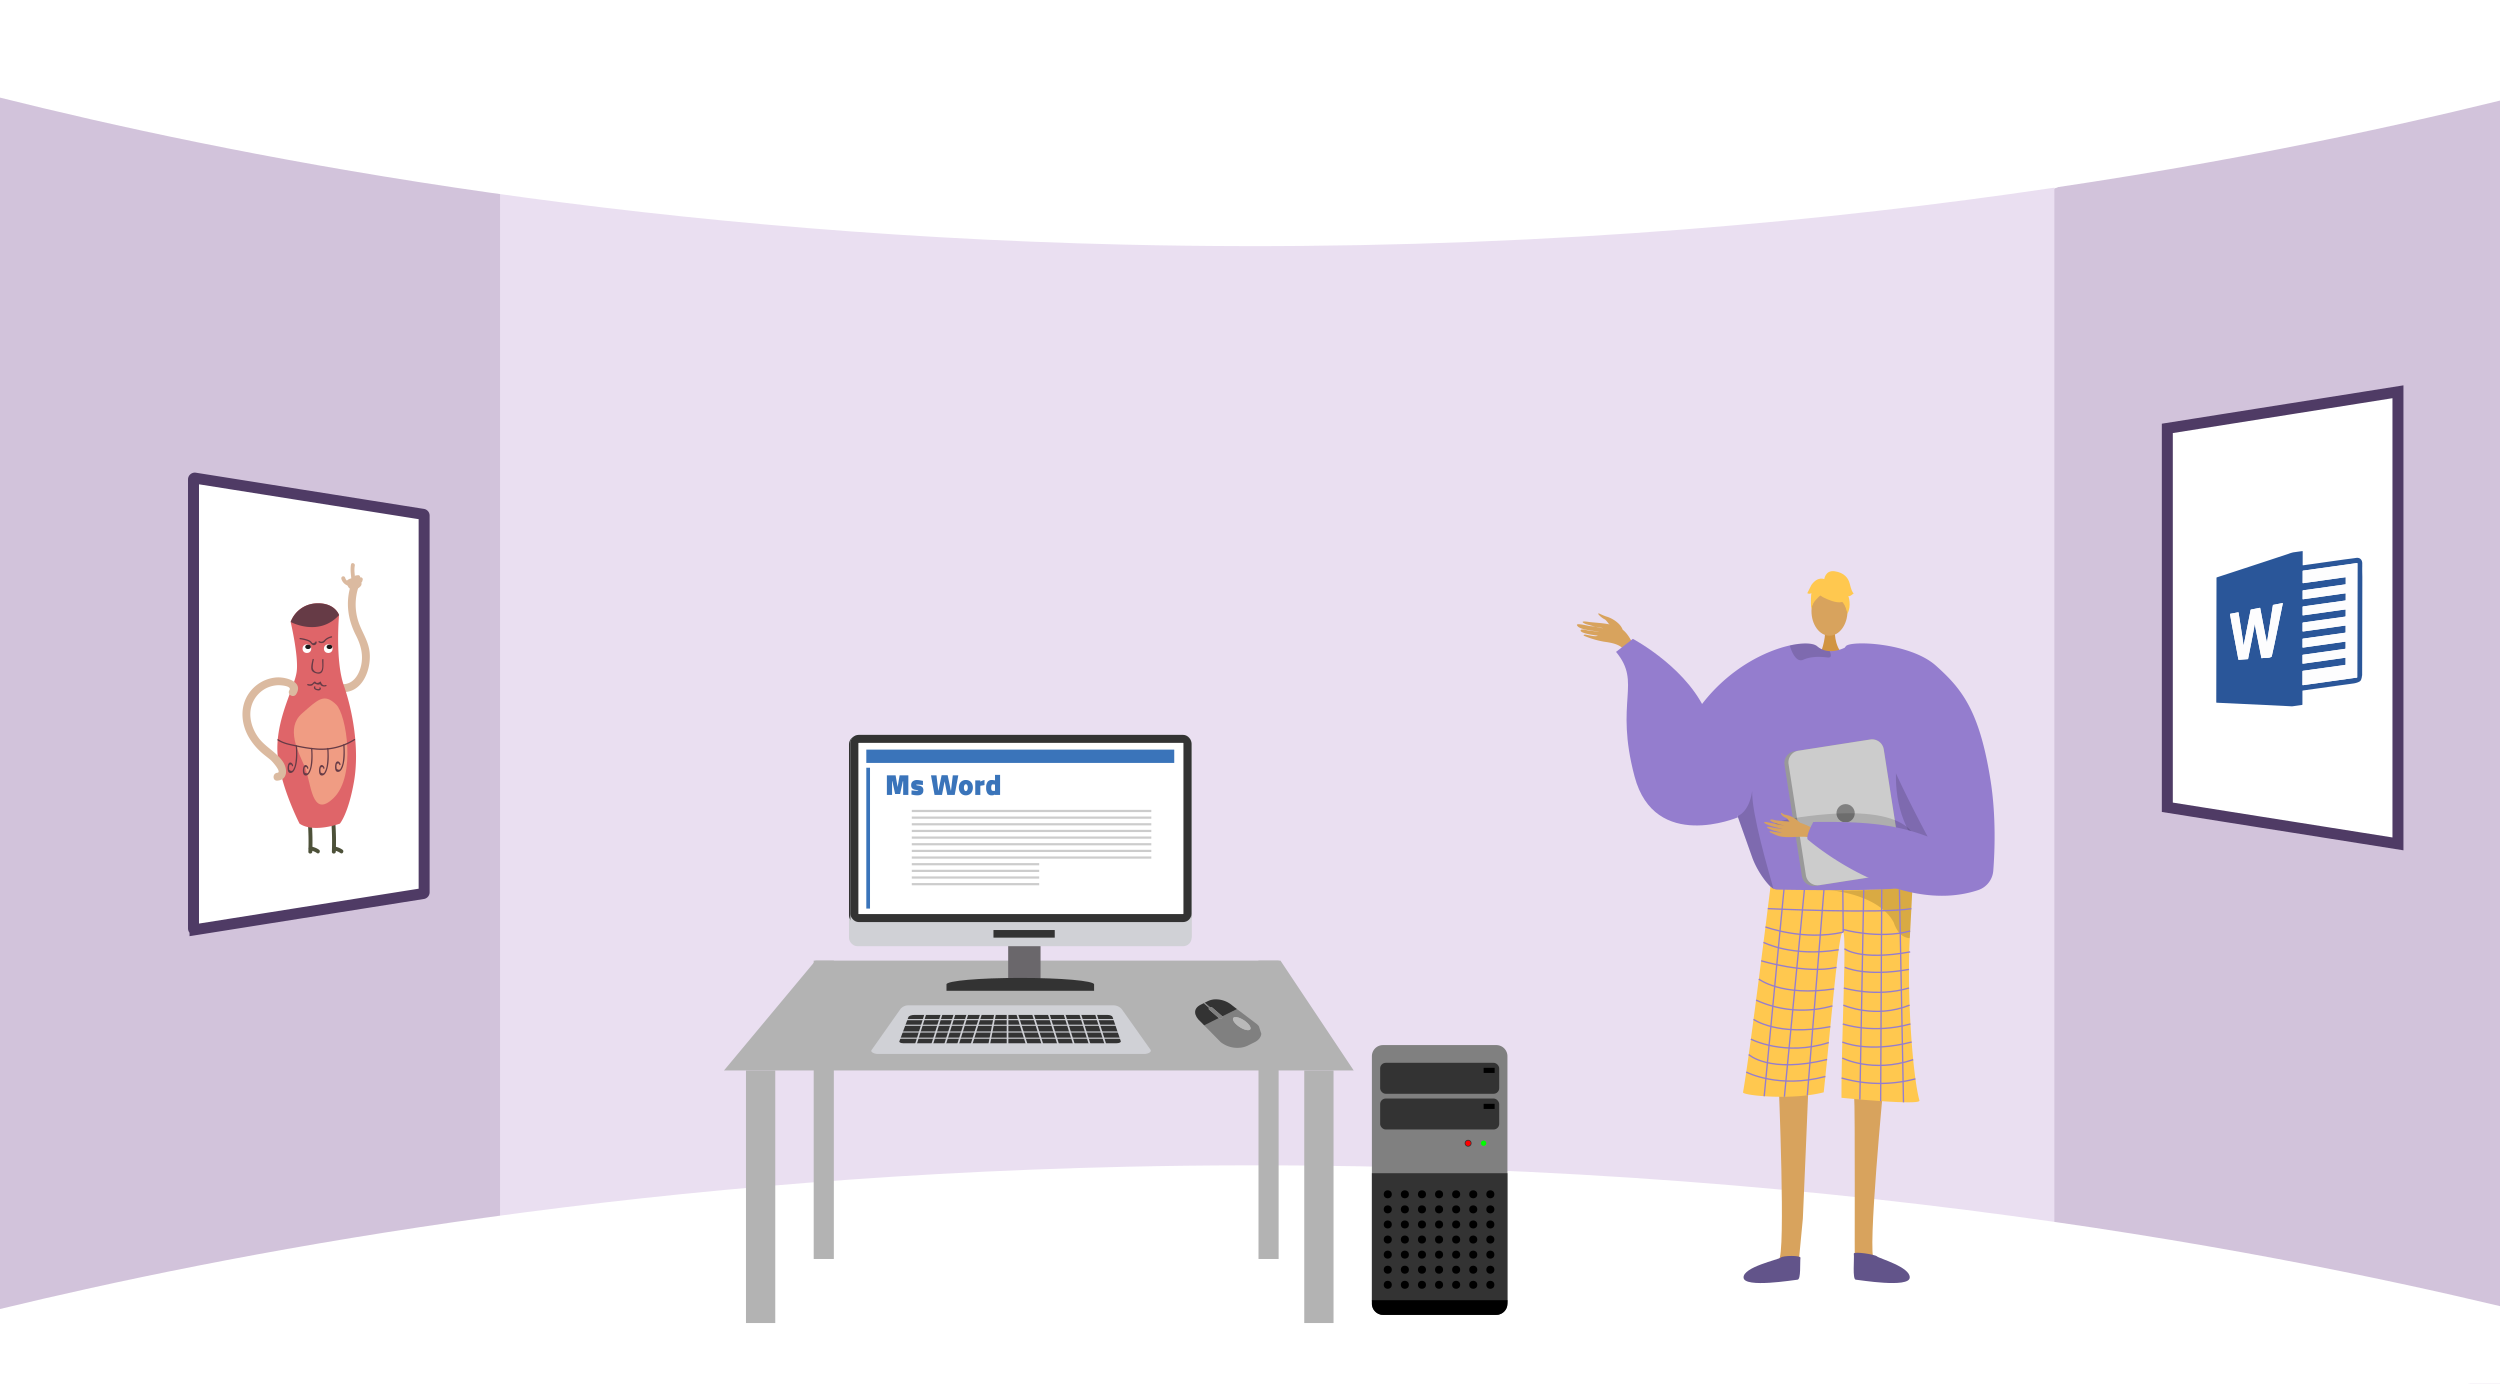 <svg xmlns="http://www.w3.org/2000/svg" xmlns:xlink="http://www.w3.org/1999/xlink" width="1365.799" height="756" viewBox="0 0 1365.799 756"><defs><style>.a,.u{fill:none;}.b{clip-path:url(#a);}.c{fill:#d2c3db;}.ae,.d{fill:#eadff1;}.ab,.ag,.e{fill:#fff;}.f{fill:#b3b3b3;}.g{fill:#d0d1d6;}.h{fill:#333;}.i,.j{fill:#d8a35d;}.i{fill-rule:evenodd;}.k{fill:#d19442;}.l{fill:#947dce;}.m{fill:#ffc84f;}.n{opacity:0.15;}.o{fill:#62548a;}.p{opacity:0.3;}.q{opacity:0.5;}.r{fill:#999;}.s{fill:#ccc;}.t{fill:gray;}.ae,.u{stroke:#947dce;}.ab,.ae,.u{stroke-miterlimit:10;}.u{stroke-width:0.747px;}.v{isolation:isolate;}.w{clip-path:url(#b);}.x{fill:#b9b9b9;}.y{fill:#302f30;}.z{fill:red;}.aa{fill:lime;}.ab{stroke:#4f3b65;stroke-width:6px;}.ac{fill:#6a676b;}.ad{fill:#d6633a;}.ae{stroke-width:0.675px;}.af{fill:#e6e6e6;}.ag{opacity:0.17;}.ah{fill:#4d5139;}.ai{fill:#dbbaa0;}.aj{fill:#df6569;}.ak{fill:#f09c83;}.al{fill:#663b46;}.am{fill:#1a1a1a;}.an{fill:#3a74ba;}.ao{clip-path:url(#c);}.ap{fill:#2a5699;}.aq{fill:#fdfdfe;}</style><clipPath id="a"><rect class="a" width="1365.799" height="756" transform="translate(0.1)"/></clipPath><clipPath id="b"><path class="a" d="M659.426,573.639l-8.584-26.79,31.881-2.2,8.585,26.79Z"/></clipPath><clipPath id="c"><path class="a" d="M1210.875,391.726l.156-84.074,79.712-11.2-.156,84.074Z"/></clipPath></defs><g transform="translate(-0.1)"><g class="b"><path class="c" d="M1365.9,2.037V760.5l-242.228-67.586-32.991-6.263,1.636-558.092L1122.435,103Z"/><path class="c" d="M316.2,117.971,300.145,674.342.1,748.74V-1.312L298.945,92.258Z"/><path class="d" d="M697.877,81.571H273.269V698.955h849.165V81.571Z"/><path class="e" d="M-.1,53.28c121.657,30.38,335.7,73.888,615,80.372,352.971,8.194,622.428-47.1,751-78.7V-7.5H-.1Z"/><path class="e" d="M-.1,715.184c121.657-29.39,335.7-71.481,615-77.753,352.971-7.928,622.428,45.568,751,76.133v47.19L.1,763.5Z"/></g><path class="f" d="M739.642,584.8h-344l50-60h254Z"/><rect class="f" width="16" height="138" transform="translate(407.642 584.804)"/><rect class="f" width="11" height="163" transform="translate(444.642 524.804)"/><rect class="f" width="11" height="163" transform="translate(687.642 524.804)"/><rect class="f" width="16" height="138" transform="translate(712.642 584.804)"/><path class="g" d="M625.283,575.8H479.6c-1.618,0-4.281-1-3.281-2.23l15.729-22.338a5.577,5.577,0,0,1,4.546-1.987H608.077a6.041,6.041,0,0,1,4.912,2.141l15.569,21.968C629.65,574.758,627.058,575.8,625.283,575.8Z"/><path class="h" d="M610.154,569.944H493.516c-1.294,0-2.281-.5-2.077-1.046l4.919-13.2c.265-.712,1.7-1.235,3.373-1.235h105.2c1.49,0,2.755.47,2.971,1.1l4.508,13.275C612.589,569.425,611.528,569.944,610.154,569.944Z"/><rect class="g" width="121.634" height="0.614" transform="translate(491.105 556.736)"/><rect class="g" width="121.634" height="0.614" transform="translate(491.105 559.808)"/><rect class="g" width="121.634" height="0.614" transform="translate(491.105 563.494)"/><rect class="g" width="121.634" height="0.614" transform="translate(491.105 566.872)"/><rect class="g" width="0.921" height="20.272" transform="translate(505.836 551.842) rotate(17.439)"/><rect class="g" width="0.921" height="20.272" transform="translate(514.744 551.842) rotate(17.439)"/><rect class="g" width="0.921" height="20.272" transform="translate(521.808 551.842) rotate(17.439)"/><rect class="g" width="0.921" height="20.272" transform="translate(528.873 551.842) rotate(17.439)"/><rect class="g" width="0.921" height="20.272" transform="translate(536.244 551.842) rotate(17.439)"/><rect class="g" width="0.921" height="20.272" transform="translate(543.725 551.612) rotate(10.978)"/><rect class="g" width="0.921" height="20.272" transform="translate(550.079 551.515)"/><rect class="g" width="0.921" height="20.272" transform="translate(597.743 552.119) rotate(-17.439)"/><rect class="g" width="0.921" height="20.272" transform="translate(589.143 552.119) rotate(-17.439)"/><rect class="g" width="0.921" height="20.272" transform="translate(580.543 552.119) rotate(-17.439)"/><rect class="g" width="0.921" height="20.272" transform="translate(571.942 552.119) rotate(-17.439)"/><rect class="g" width="0.921" height="20.272" transform="translate(563.342 552.119) rotate(-17.439)"/><rect class="g" width="0.921" height="20.272" transform="translate(554.742 552.119) rotate(-17.439)"/><path class="i" d="M886.473,343.691c-1.388-3.393-5.8-6.04-8.751-6.856a29.844,29.844,0,0,1-3.762-1.581c-2.288-.772,1.332,2.491,2.7,3.039,1.112.445,3.1,3.753,4.192,4.888s3.425,2.779,4.681,2.79S886.293,344.32,886.473,343.691Z"/><path class="i" d="M894.14,355.454c-2.653-4.765-4.64-10.427-9.736-12.793s-12.721-2.326-16.77-2.946c-4.764-.729-2.767.821-.257,1.494,1.631.437,6.906,2,8.553,1.988a52.359,52.359,0,0,0-6.877-1.119c-.391.109-7.948-1.953-7.434-.563.995,2.7,9.53,3.039,12.249,3.632-1.434-.052-3.766-.482-5.147-.538-1.173-.049-4.715-1.338-5.064-.26-.55,1.7,8.19,2.8,9.352,2.9-1.15.924-5.535-.46-7.063-.566-.154-.011-1.546.323.128.912a50.268,50.268,0,0,0,10.278,2.97c4.028.594,8.752,1.215,11.437,4.893C889.938,355.338,892.042,355.714,894.14,355.454Z"/><path class="j" d="M1029.307,590.774s-9.277,95.726-5.332,97.373c7.077,3,34.792,12.822,4.236,10.664-15.7.946-14.545-2.561-14.79-5.532-.2-2.428.26-88.1-.384-94.76-.145-1.492-.232-2.394-.232-2.394Z"/><path class="j" d="M971.778,590.774s4.022,95.726.077,97.373c-7.077,3-34.792,12.822-4.236,10.664,15.7.946,14.545-2.561,14.79-5.532.2-2.428,1.981-20.856,2.626-27.518.144-1.492,3.22-76.36,3.22-76.36Z"/><path class="k" d="M1002.546,343.754s-.817,9.121,4.809,14.165-12.966,0-12.966,0,3.46-8.736,2.684-14.165S1002.546,343.754,1002.546,343.754Z"/><ellipse class="j" cx="9.836" cy="13.42" rx="9.836" ry="13.42" transform="translate(989.742 320.45)"/><path class="l" d="M919.477,401.75c14.89-31.148,41.465-45.358,58.433-49.131,7.344-1.636,12.888-1.315,14.913.433a10.994,10.994,0,0,0,6.866,2.667,14.848,14.848,0,0,0,3.855-.351,19.149,19.149,0,0,0,4.087-1.389c.627-.292.993-.5.993-.5a39.9,39.9,0,0,1,10.386.62c38.387,7.516,45.066,71.882,44.723,77.418-.209,3.3-3.616,18.222-7.875,31.492-3.489,10.893-7.561,20.673-10.908,22.025-7.427,2.988-63.5,7.09-75.027,1.591-.269-.2-.56-.418-.837-.657-4.326-3.519-9.018-10.467-11.506-16.975,0-.007-6.627-18.686-7.979-22.489-.015-.037-.022-.067-.037-.1-.045-.149-.1-.291-.15-.426-.015-.052-.037-.1-.052-.149"/><path class="m" d="M967.353,484.418a6.062,6.062,0,0,0,3.442,1.587c8.086.159,43.011.757,61.956-.332,6.684-.385,11.379-.978,12.2-1.88,0,0,0,.028-.005.077-.05,1.045-.649,13-1.49,28.672-1.66,30.936,1.538,75.244,5.273,88.692.807,2.9-42.586-1.494-42.586-1.494-.121-31.926,2.908-87.973.952-90.485-2.381-3.057-6.24,46.243-10.665,87.5-17.184,4.482-44.395,1.761-44.08,0C956.088,575.832,967.353,484.418,967.353,484.418Z"/><path class="n" d="M949.364,445.831c.015.052.037.1.052.149.053.135.1.277.15.426.015.03.022.06.037.1,1.352,3.8,7.979,22.482,7.979,22.489,2.488,6.508,7.18,13.456,11.506,16.975C966.152,475.335,957,444.516,957.351,432.1,955.6,444.068,949.364,445.824,949.364,445.831Z"/><path class="n" d="M1039.131,401.306s-18.583,55.47,32.973,79.028l1.048.7-.266-13.047s-24.294-33.9-24.386-34.771S1039.131,401.306,1039.131,401.306Z"/><path class="n" d="M1000.339,357.923c.03.89-.441,1.472-1.868,1.278-4.453-.6-9.481-.478-13.135,1.2a3.1,3.1,0,0,1-3-.127c-2.339-1.367-3.788-5.446-4.363-7.254a1.243,1.243,0,0,1-.06-.4c7.344-1.636,12.888-1.315,14.913.433a10.994,10.994,0,0,0,6.866,2.667A6.075,6.075,0,0,1,1000.339,357.923Z"/><path class="o" d="M983.732,687.154c.183-1.382-9.651-1.252-10.764-.129s-20.711,5.166-20.323,10.986,27.549,1.244,29.489,1.107S983.373,689.871,983.732,687.154Z"/><path class="o" d="M1012.87,684.913c-.183-1.382,11.589.372,12.7,1.494s18.249,5.784,17.861,11.6-27.549,1.244-29.489,1.107S1013.23,687.629,1012.87,684.913Z"/><g class="p"><path d="M999.6,486.314c-.131-.011-.262-.021-.389-.033C999.207,486.281,999.345,486.291,999.6,486.314Z"/><path class="q" d="M999.6,486.314c10.408.83,33.155-.641,33.155-.641,6.684-.385,11.379-.978,12.2-1.88,0,0,0,.028-.005.077-.05,1.045-.649,13-1.49,28.672a7.805,7.805,0,0,1-1.094-.127,8.518,8.518,0,0,1-5.508-3.913,18.964,18.964,0,0,1-2.142-4.473C1026.956,489.264,1002.931,486.613,999.6,486.314Z"/></g><path class="m" d="M995.882,326.167s17.029,9.442,11.975-5.717C1004.36,309.962,984.268,319.409,995.882,326.167Z"/><path class="m" d="M998.351,322.545s-9.528,5.654-8.609,11.325c0,0-2.1-16.932,7.373-17.357s13.141.488,12.3,18.393C1009.415,334.906,1006.663,320.664,998.351,322.545Z"/><path class="m" d="M996.7,316.623s.478-5.276,5.708-4.529,7.472,3.736,8.219,6.725,1.494,5.23,2.241,5.23c0,0-2.241,2.241-2.988,1.494,0,0,1.939,5.373-.525,9.784,0,0-.97-6.8-4.705-7.543S996.7,316.623,996.7,316.623Z"/><path class="m" d="M997.18,316.577s-3.735-2.241-7.471,2.989l-2.241,4.483s.747.747,2.241,0c0,0-.681,5.264.033,8.235l2.208-8.983Z"/><path class="r" d="M975.021,417.858l9.473,60.69a6.483,6.483,0,0,0,7.4,5.4l41.421-6.471a1.878,1.878,0,0,0,.291-.059,6.458,6.458,0,0,0,5.1-7.337l-9.474-60.69a6.47,6.47,0,0,0-7.4-5.394l-39.5,6.164-1.92.3A6.47,6.47,0,0,0,975.021,417.858Z"/><path class="s" d="M977.232,417.5l9.474,60.689a6.471,6.471,0,0,0,7.4,5.4l39.5-6.164a6.458,6.458,0,0,0,5.1-7.337l-9.474-60.69a6.47,6.47,0,0,0-7.4-5.394l-39.5,6.164A6.458,6.458,0,0,0,977.232,417.5Z"/><circle class="t" cx="5" cy="5" r="5" transform="translate(1003.391 439.3)"/><path class="n" d="M1047.014,460.669s.971-22.309-58.8-14.838,44.828,14.2,44.828,14.2Z"/><path class="i" d="M993.78,454.189c-.708-.238-8.183-4.714-12.236-5.088s-10.113-.543-12.205-1.138c-2.461-.7-3.083.278-.247,1.36a40.024,40.024,0,0,0,6.455,1.828c.405.016-2.235-.339-5.1-.933-3.051-.633-6.361-1.493-6.512-.949-.294,1.053,8.494,3.423,10.043,3.59a38.941,38.941,0,0,1-4.082-.494c-1.843-.327-3.954-.979-4.369-.6-.653.6,4,2.428,7.848,2.962.067.124-1.175.319-5.7-.621-.455-.1-1.613.1-.123.793,3.135,1.45,4.376,2.3,8.92,2.446,4.431.138,9.321-.774,12.508.3Z"/><path class="i" d="M983.5,449.5s-3.43-3.6-7.282-4.2c-2.29-.353-2.237-.929-2.627-1.1-1.3-.571-.042,1.835,1.9,2.452,1.58.5,2.463,3.2,3.413,3.776s3.794,1.624,4.5,1.252S983.5,449.5,983.5,449.5Z"/><path class="l" d="M1057.7,363.647c14.073,12.591,23.811,24.287,29.885,62.759,3.082,19.518,2.28,39.037,1.477,49.33a12.159,12.159,0,0,1-8.358,10.575c-44.093,14.544-92.525-27.3-92.525-27.3-2.525-.94,2.558-9.944,2.558-9.944,24.377-.252,43.055.495,62.48,7.966-.1-.046-19.1-35.73-21.667-45.575-6.733-25.817-28.895-48.158-23.161-58.276C1010.369,349.687,1043.5,350.945,1057.7,363.647Z"/><line class="u" x1="11.019" y2="115.224" transform="translate(963.922 483.662)"/><line class="u" x1="10.936" y2="113.217" transform="translate(974.942 485.967)"/><line class="u" x1="9.094" y2="112.426" transform="translate(987.473 485.967)"/><line class="u" x2="0.234" y2="23.288" transform="translate(1006.863 485.967)"/><line class="u" x1="2.11" y2="114.704" transform="translate(1016.182 485.967)"/><line class="u" x1="0.588" y2="115.666" transform="translate(1027.538 485.895)"/><line class="u" x2="2.225" y2="116.331" transform="translate(1037.791 485.895)"/><path class="u" d="M965.863,496.4s62.052,2.929,78.448,0"/><path class="u" d="M1007.1,509.255c-21.712,4.917-42.489-2.857-42.489-2.857"/><path class="u" d="M1006.863,507.785s19.594,5.506,36.8.857"/><path class="u" d="M963.541,514.842s15.647,8.192,41.061,4.016"/><path class="u" d="M962.26,524.9s24.348,7.433,41.138,3.608"/><path class="u" d="M960.976,534.89s12.4,9.721,41.151,5.36"/><path class="u" d="M959.481,546.382a60.327,60.327,0,0,0,41.7,3.141"/><path class="u" d="M958.091,556.909s13.392,9.506,41.969,3.985"/><path class="u" d="M956.638,567.7s18.484,9.663,42.569,1.857"/><path class="u" d="M955.475,576.124s10.905,10.488,42.809,2.713"/><path class="u" d="M954.1,585.684s17.633,9.29,43.238,2.42"/><path class="u" d="M1007.754,518.3s8.186,6.759,35.914,1.741"/><path class="u" d="M1007.969,528.475s11.486,5.356,35.043,1.126"/><path class="u" d="M1007.409,539.766s17.736,5.342,35.6,0"/><path class="u" d="M1007.153,549.129s17.242,7.664,36.2,0"/><path class="u" d="M1006.863,559.408s16.415,5.76,36.968,0"/><path class="u" d="M1006.6,569.281s13.837,6.208,37.88,0"/><path class="u" d="M1006.6,578.016s16.428,8.466,38.716.9"/><path class="u" d="M1006.2,588.935a75.948,75.948,0,0,0,40.33.466"/><path class="l" d="M949.6,446.5S904.125,465.8,893.09,424.187s4.138-50.813-10.115-68.05l9.2-7.122S923.9,365.8,933.32,392,949.6,446.5,949.6,446.5Z"/><g class="v"><g class="w"><path class="t" d="M682.111,562.8c-1.387.1-3.691-.831-5.678-2.363-2.4-1.856-3.418-3.9-2.282-4.561a1.722,1.722,0,0,1,.745-.2c1.387-.1,3.691.831,5.677,2.363,2.4,1.856,3.419,3.9,2.283,4.561a1.727,1.727,0,0,1-.745.2M675.9,551.288l-8.013,3.98.046.04c.335.293.367.645.076.8l-.832.41a.627.627,0,0,1-.236.059,1.326,1.326,0,0,1-.9-.327l-.043-.038-8.012,3.977,8.918,9.058a14.616,14.616,0,0,0,10.3,3.173,12.158,12.158,0,0,0,4.535-1.162l3.795-1.886c4.413-2.189,4.932-6.639,1.152-9.943L675.9,551.288"/><path class="h" d="M661.044,550.583h0m-3.051-2.662-1.893.942c-4.413,2.189-3.8,6.083-.02,9.382l1.907,1.939L666,556.207l-5.3-4.623c-.335-.293-.369-.65-.076-.794l.146-.073-3.039-2.661.264-.132,0,0"/><path class="h" d="M663.7,545.964a10.1,10.1,0,0,0-3.8,1.013l-1.9.944,0,0,.267-.134,3.048,2.661-.268.132.414-.2a.606.606,0,0,1,.239-.062,1.339,1.339,0,0,1,.9.325l5.3,4.626,8.013-3.98-2.307-1.739a14.013,14.013,0,0,0-9.9-3.585"/><path class="t" d="M661.7,550.317a.606.606,0,0,0-.239.062l-.414.2h0l-.27.134h0l-.146.073c-.293.144-.259.5.076.794l5.3,4.623.043.038a1.326,1.326,0,0,0,.9.327.627.627,0,0,0,.236-.059l.832-.41c.291-.15.259-.5-.076-.8l-.046-.04-5.3-4.626a1.339,1.339,0,0,0-.9-.325"/><path class="t" d="M658.264,547.79l-.267.134-.264.132,3.039,2.661h0l.27-.133h0l.267-.132-3.048-2.661"/><path class="x" d="M674.9,555.671a1.722,1.722,0,0,0-.745.2c-1.136.661-.115,2.705,2.282,4.561,1.987,1.532,4.291,2.459,5.678,2.363a1.727,1.727,0,0,0,.745-.2c1.136-.661.115-2.7-2.283-4.561-1.986-1.532-4.29-2.459-5.677-2.363"/></g></g><path class="t" d="M6.09,0H67.957a6.091,6.091,0,0,1,6.091,6.091V141.278a6.091,6.091,0,0,1-6.091,6.091H6.09A6.09,6.09,0,0,1,0,141.28V6.09A6.09,6.09,0,0,1,6.09,0Z" transform="translate(749.594 570.952)"/><path class="h" d="M823.642,710.587V640.932H749.594v69.655c0,4.273,2.731,7.734,6.091,7.734h61.867C820.915,718.321,823.642,714.86,823.642,710.587Z"/><path class="y" d="M804.023,624.574a1.861,1.861,0,1,1-1.861-1.86A1.859,1.859,0,0,1,804.023,624.574Z"/><path class="z" d="M802.162,626.031a1.457,1.457,0,1,1,1.457-1.457A1.457,1.457,0,0,1,802.162,626.031Z"/><path class="aa" d="M812.095,624.574a1.454,1.454,0,1,1-1.456-1.456A1.457,1.457,0,0,1,812.095,624.574Z"/><rect class="h" width="65.037" height="16.907" rx="3.045" transform="translate(754.1 580.644)"/><rect class="h" width="65.037" height="16.909" rx="3.045" transform="translate(754.1 600.152)"/><rect width="6.014" height="2.79" transform="translate(810.639 603.046)"/><rect width="6.014" height="2.795" transform="translate(810.639 583.374)"/><path d="M749.594,710.327v1.909a6.09,6.09,0,0,0,6.091,6.085h61.867a6.087,6.087,0,0,0,6.09-6.085v-1.909Z"/><circle cx="2.198" cy="2.198" r="2.198" transform="translate(756.067 650.271)"/><circle cx="2.198" cy="2.198" r="2.198" transform="translate(765.407 650.271)"/><circle cx="2.198" cy="2.198" r="2.198" transform="translate(774.747 650.271)"/><circle cx="2.198" cy="2.198" r="2.198" transform="translate(784.086 650.271)"/><circle cx="2.198" cy="2.198" r="2.198" transform="translate(793.426 650.271)"/><circle cx="2.198" cy="2.198" r="2.198" transform="translate(802.765 650.271)"/><circle cx="2.198" cy="2.198" r="2.198" transform="translate(812.105 650.271)"/><circle cx="2.198" cy="2.198" r="2.198" transform="translate(756.067 658.512)"/><circle cx="2.198" cy="2.198" r="2.198" transform="translate(765.407 658.512)"/><circle cx="2.198" cy="2.198" r="2.198" transform="translate(774.747 658.512)"/><circle cx="2.198" cy="2.198" r="2.198" transform="translate(784.086 658.512)"/><circle cx="2.198" cy="2.198" r="2.198" transform="translate(793.426 658.512)"/><circle cx="2.198" cy="2.198" r="2.198" transform="translate(802.765 658.512)"/><circle cx="2.198" cy="2.198" r="2.198" transform="translate(812.105 658.512)"/><circle cx="2.198" cy="2.198" r="2.198" transform="translate(756.067 666.753)"/><circle cx="2.198" cy="2.198" r="2.198" transform="translate(765.407 666.753)"/><circle cx="2.198" cy="2.198" r="2.198" transform="translate(774.747 666.753)"/><circle cx="2.198" cy="2.198" r="2.198" transform="translate(784.086 666.753)"/><circle cx="2.198" cy="2.198" r="2.198" transform="translate(793.426 666.753)"/><circle cx="2.198" cy="2.198" r="2.198" transform="translate(802.765 666.753)"/><circle cx="2.198" cy="2.198" r="2.198" transform="translate(812.105 666.753)"/><circle cx="2.198" cy="2.198" r="2.198" transform="translate(756.067 674.994)"/><circle cx="2.198" cy="2.198" r="2.198" transform="translate(765.407 674.994)"/><circle cx="2.198" cy="2.198" r="2.198" transform="translate(774.747 674.994)"/><circle cx="2.198" cy="2.198" r="2.198" transform="translate(784.086 674.994)"/><circle cx="2.198" cy="2.198" r="2.198" transform="translate(793.426 674.994)"/><circle cx="2.198" cy="2.198" r="2.198" transform="translate(802.765 674.994)"/><circle cx="2.198" cy="2.198" r="2.198" transform="translate(812.105 674.994)"/><circle cx="2.198" cy="2.198" r="2.198" transform="translate(756.067 683.234)"/><circle cx="2.198" cy="2.198" r="2.198" transform="translate(765.407 683.234)"/><circle cx="2.198" cy="2.198" r="2.198" transform="translate(774.747 683.234)"/><circle cx="2.198" cy="2.198" r="2.198" transform="translate(784.086 683.234)"/><circle cx="2.198" cy="2.198" r="2.198" transform="translate(793.426 683.234)"/><circle cx="2.198" cy="2.198" r="2.198" transform="translate(802.765 683.234)"/><circle cx="2.198" cy="2.198" r="2.198" transform="translate(812.105 683.234)"/><circle cx="2.198" cy="2.198" r="2.198" transform="translate(756.067 691.475)"/><circle cx="2.198" cy="2.198" r="2.198" transform="translate(765.407 691.475)"/><circle cx="2.198" cy="2.198" r="2.198" transform="translate(774.747 691.475)"/><circle cx="2.198" cy="2.198" r="2.198" transform="translate(784.086 691.475)"/><circle cx="2.198" cy="2.198" r="2.198" transform="translate(793.426 691.475)"/><circle cx="2.198" cy="2.198" r="2.198" transform="translate(802.765 691.475)"/><circle cx="2.198" cy="2.198" r="2.198" transform="translate(812.105 691.475)"/><circle cx="2.198" cy="2.198" r="2.198" transform="translate(756.067 699.716)"/><circle cx="2.198" cy="2.198" r="2.198" transform="translate(765.407 699.716)"/><circle cx="2.198" cy="2.198" r="2.198" transform="translate(774.747 699.716)"/><circle cx="2.198" cy="2.198" r="2.198" transform="translate(784.086 699.716)"/><circle cx="2.198" cy="2.198" r="2.198" transform="translate(793.426 699.716)"/><circle cx="2.198" cy="2.198" r="2.198" transform="translate(802.765 699.716)"/><circle cx="2.198" cy="2.198" r="2.198" transform="translate(812.105 699.716)"/><path class="ab" d="M231.815,281.688V487.463a.718.718,0,0,1-.6.709l-50.4,8-16,2.53-58.17,9.238a.718.718,0,0,1-.83-.709V261.916a.718.718,0,0,1,.83-.709l58.17,9.239,16,2.53,50.4,8A.716.716,0,0,1,231.815,281.688Z"/><rect class="ac" width="17.682" height="20.534" transform="translate(550.891 516.15)"/><rect class="g" width="187.161" height="114.853" rx="4.563" transform="translate(463.923 402.071)"/><path class="h" d="M517.182,541.3v-3.52c0-1.953,18.059-3.531,40.321-3.531s40.318,1.578,40.318,3.531v3.52Z"/><rect class="h" width="33.614" height="4.178" transform="translate(542.414 509.108)"/><rect class="h" width="187.089" height="102.671" rx="4.563" transform="translate(463.923 402.071)"/><path class="ad" d="M2.838,0H164.481a2.838,2.838,0,0,1,2.838,2.838v91.2a2.836,2.836,0,0,1-2.836,2.836H2.838A2.838,2.838,0,0,1,0,94.031V2.838A2.838,2.838,0,0,1,2.838,0Z" transform="translate(473.808 404.972)"/><rect class="e" width="165.243" height="76.917" transform="translate(474.845 417.498)"/><rect class="f" width="85.528" height="3.114" transform="translate(489.904 437.012)"/><rect class="f" width="85.528" height="3.114" transform="translate(489.904 444.278)"/><rect class="f" width="85.528" height="3.114" transform="translate(489.904 451.543)"/><rect class="f" width="50.791" height="3.114" transform="translate(489.904 458.809)"/><rect class="ae" width="32.818" height="46.21" transform="translate(598.136 432.852)"/><rect class="af" width="165.752" height="2.807" transform="translate(474.336 491.609)"/><path class="ag" d="M630.955,404.972S493.209,409.609,473.808,417.5V407.81a2.838,2.838,0,0,1,2.836-2.838Z"/><path class="ab" d="M1184.151,234.032v207l51,8.1,16,2.53,59,9.37v-247l-59,9.37-16,2.53Z"/><path class="ah" d="M168.294,449.581a140.8,140.8,0,0,1,.272,15.7c-.053,1.383,2.1,1.381,2.148,0a140.8,140.8,0,0,0-.271-15.7c-.1-1.371-2.25-1.382-2.149,0Z"/><path class="ah" d="M169.575,464.605a8.379,8.379,0,0,1,3.692,1.453c1.137.793,2.212-1.069,1.085-1.855a9.806,9.806,0,0,0-4.206-1.67,1.111,1.111,0,0,0-1.321.75,1.082,1.082,0,0,0,.75,1.322Z"/><path class="ah" d="M181.142,449.581a140.566,140.566,0,0,1,.272,15.7c-.053,1.383,2.1,1.381,2.149,0a140.8,140.8,0,0,0-.272-15.7c-.1-1.371-2.25-1.382-2.149,0Z"/><path class="ah" d="M182.423,464.605a8.383,8.383,0,0,1,3.693,1.453c1.136.793,2.211-1.069,1.084-1.855a9.806,9.806,0,0,0-4.206-1.67,1.111,1.111,0,0,0-1.321.75,1.082,1.082,0,0,0,.75,1.322Z"/><path class="ai" d="M186.658,378.059c11.338.91,16.27-12.127,15.4-21.492-.573-6.156-3.882-10.634-5.921-16.265a30.234,30.234,0,0,1-.2-19.578c.839-2.641-3.308-3.772-4.143-1.142-2.991,9.419-1.714,18.76,2.73,27.465,2.668,5.225,4.142,10.561,2.874,16.437-1.157,5.358-4.6,10.771-10.74,10.278-2.757-.222-2.742,4.076,0,4.3Z"/><path class="aj" d="M193.483,427.048c-3.08,17.633-7.706,22.918-7.706,22.918s-14.323,5.292-22.037,0c0,0-12.339-24.021-12.124-41.645s9.475-33.059,10.577-41.431-3.3-27.1-3.3-27.1a15.587,15.587,0,0,1,13.657-10.141c10.578-.659,12.784,6.4,12.784,6.4s-2.206,24.679,2.643,38.558S196.57,409.423,193.483,427.048Z"/><path class="ai" d="M161.914,379.229c4.317-6.948-6.08-9.555-10.914-9.123a20.25,20.25,0,0,0-16.585,11.566c-3.136,6.74-2.065,14.663,1.557,20.991a35.266,35.266,0,0,0,7.974,9.312c1.383,1.165,2.858,2.221,4.217,3.416.627.55,6.1,6.586,3.455,6.8-2.738.216-2.761,4.515,0,4.3,5.949-.471,5.592-6.772,2.868-10.616-3.7-5.226-9.865-8.027-13.553-13.386-4.014-5.832-5.687-13.588-2.093-20.037a15.892,15.892,0,0,1,7.252-6.727,16.074,16.074,0,0,1,6.038-1.384c.785-.028,7.613.249,6.074,2.727-1.463,2.355,2.252,4.515,3.71,2.169Z"/><path class="ai" d="M191.864,308.419c-.654,3.564.3,6.726.3,10.269a1.075,1.075,0,0,0,2.149,0c0-3.294-.983-6.4-.378-9.7.248-1.352-1.822-1.932-2.072-.572Z"/><path class="ai" d="M186.576,316.167a5.542,5.542,0,0,0,3.024,3.554c1.483.655,3.3.328,3.814-1.378l-2.071-.571a8.8,8.8,0,0,0-.257,1.318c-.113.841.985,1.294,1.617.928a1.485,1.485,0,0,0,.573-2.049c-.571-.965-1.408-.645-2.307-.832-1.349-.279-1.926,1.791-.571,2.072a3.8,3.8,0,0,0,.7.094,2.2,2.2,0,0,0,.281-.012q.694.02.243-1.129l1.617.928a4.463,4.463,0,0,1,.179-.747,1.075,1.075,0,0,0-2.071-.571c-.166.547-1.388-.284-1.6-.465a3.43,3.43,0,0,1-1.091-1.712,1.075,1.075,0,0,0-2.071.572Z"/><path class="ai" d="M191.285,318.575c.536-.8,1.786-.6,2.54-.375.886.265-.091.262-.545.306-.511.05-.881.268-.861-.313a1.086,1.086,0,0,0-1.617-.928c-1.4.708-1.09,2.324-.4,3.452.767,1.254,2.1,1.3,3.457,1.152a4.325,4.325,0,0,0,3.537-2.022,2.059,2.059,0,0,0-1.17-2.882,5.506,5.506,0,0,0-4.185.359,2.052,2.052,0,0,0-.675,3.033c1.976,2.39,5.371-1.113,4.764-3.422a1.075,1.075,0,0,0-2.072.571.944.944,0,0,1-.332.9c-.256.3-.733.429-.143.587.271.073,1.8-.293,1.741.094-.064.461-1.525.642-1.855.664a2.6,2.6,0,0,1-.983-.015l-.315-.041a.561.561,0,0,0-.285-.576l-1.616-.928c-.057,1.71.888,2.543,2.574,2.49,1.437-.044,3.375-.234,3.466-2.036.18-3.565-5.376-3.39-6.881-1.156-.774,1.15,1.086,2.226,1.856,1.084Z"/><path class="ai" d="M196.874,316.292V315.3a1.074,1.074,0,0,0-2.148,0v.992a1.074,1.074,0,1,0,2.148,0Z"/><path class="ai" d="M196.18,316.174l-.24.829a1.074,1.074,0,1,0,2.071.571l.241-.828a1.075,1.075,0,0,0-2.072-.572Z"/><path class="ai" d="M193.767,315.1l-.247,1.322a1.074,1.074,0,1,0,2.071.571l.248-1.322a1.075,1.075,0,0,0-2.072-.571Z"/><path class="ak" d="M183.79,384.961c5.5,5.317,11.018,38.784-1.322,50.9S170.128,427.05,166.6,418.9s-10.577-21.155-1.542-29.088S177.18,378.571,183.79,384.961Z"/><path class="al" d="M185.333,336.045c-11.129,12.117-26.441,3.745-26.441,3.745a15.587,15.587,0,0,1,13.657-10.141C183.127,328.99,185.333,336.045,185.333,336.045Z"/><circle class="e" cx="2.369" cy="2.369" r="2.369" transform="translate(165.39 352.017)"/><ellipse class="am" cx="1.543" cy="1.197" rx="1.543" ry="1.197" transform="translate(166.848 352.199)"/><circle class="e" cx="2.369" cy="2.369" r="2.369" transform="translate(177.069 352.017)"/><ellipse class="am" cx="1.543" cy="1.197" rx="1.543" ry="1.197" transform="translate(178.527 352.199)"/><path class="al" d="M170.852,360.242c-.33,1.635-1.088,4.179-.508,5.806.428,1.2,2.166,1.826,3.316,1.962,4.06.483,2.981-5.279,3.174-7.59.038-.459-.678-.457-.716,0-.156,1.865.931,6.777-2.046,6.907a2.867,2.867,0,0,1-3.118-2.7,17.994,17.994,0,0,1,.588-4.2c.091-.45-.6-.642-.69-.19Z"/><path class="al" d="M168.165,374.4a3.7,3.7,0,0,0,2.27.14c.528-.2.63-.534,1.05-.858.653-.505.381-.272,1.09.007,1.18.466,2.447.666,2.875-.879l-.7-.1c.091,1.95,1.736,2.676,3.5,2.18a.358.358,0,0,0-.191-.69q-1.763.733-2.591-1.49a.36.36,0,0,0-.7-.1q-1.671,1.045-2.4-.175a.364.364,0,0,0-.434-.056,5.977,5.977,0,0,0-.817.632l-.381.467a2.756,2.756,0,0,1-2.369.221.359.359,0,0,0-.19.691Z"/><path class="al" d="M171.694,375.192c-.492,1.315,1.042,1.858,2.033,1.982a1.53,1.53,0,0,0,1.407-.35.914.914,0,0,0,.094-1.136c-.263-.374-.884-.017-.618.361.413.586-1.03.394-1.238.352-.5-.1-1.232-.365-.987-1.018.161-.433-.531-.619-.691-.191Z"/><path class="al" d="M172.368,350.765q-1.366,1.24-1.988.106a3.206,3.206,0,0,0-.693-.688,4.567,4.567,0,0,0-1.019-.553,19.976,19.976,0,0,0-4.5-1.1c-.451-.075-.645.615-.191.69a24.269,24.269,0,0,1,4.038.929,4.441,4.441,0,0,1,2.017,1.418,2.5,2.5,0,0,0,.978.82,1.551,1.551,0,0,0,2.077-1.625.358.358,0,0,0-.716,0Z"/><path class="al" d="M174.242,350.9a2.645,2.645,0,0,0,2.919.016c.443-.345.739-.857,1.169-1.224a7.341,7.341,0,0,1,2.968-1.4.358.358,0,0,0-.19-.69,8.363,8.363,0,0,0-2.872,1.261c-1.243.9-1.835,2.364-3.633,1.421-.408-.214-.77.4-.361.618Z"/><path class="al" d="M151.78,404.5c2.945,1.949,6.424,2.567,9.823,3.283a81.29,81.29,0,0,0,11.674,1.809,34.328,34.328,0,0,0,20.677-5.219c.389-.246.03-.866-.361-.619a33.649,33.649,0,0,1-20.316,5.121,78.041,78.041,0,0,1-11.145-1.711c-3.443-.72-7.005-1.307-9.991-3.282-.385-.255-.744.365-.361.618Z"/><path class="al" d="M187.592,406.949a40.3,40.3,0,0,1-.188,9.046,10.7,10.7,0,0,1-1.151,3.727q-.62,1.458-2.224.291l-.111-1.082a5.557,5.557,0,0,1,.233-1.658q1.314-.484,1.3.5c.083.453.773.261.69-.19-.22-1.205-1.618-2.39-2.5-.954-.644,1.05-.93,4.822.827,5.058,2.082.279,3.005-2.77,3.363-4.227.843-3.432.66-7.01.477-10.507-.024-.458-.741-.461-.716,0Z"/><path class="al" d="M178.829,408.931a40.237,40.237,0,0,1-.188,9.046,10.7,10.7,0,0,1-1.151,3.727q-.62,1.458-2.223.291l-.111-1.082a5.555,5.555,0,0,1,.232-1.658q1.314-.484,1.3.5c.083.452.773.26.691-.191-.221-1.205-1.619-2.39-2.5-.954-.644,1.05-.929,4.822.828,5.058,2.081.279,3-2.77,3.362-4.227.844-3.432.661-7.01.477-10.507-.024-.458-.74-.461-.716,0Z"/><path class="al" d="M170.019,408.931a40.236,40.236,0,0,1-.187,9.046,10.718,10.718,0,0,1-1.151,3.727q-.619,1.458-2.224.291l-.111-1.082a5.588,5.588,0,0,1,.232-1.658q1.315-.484,1.3.5c.083.452.773.26.69-.191-.22-1.205-1.618-2.39-2.5-.954-.644,1.05-.93,4.822.827,5.058,2.081.279,3-2.77,3.362-4.227.844-3.432.661-7.01.478-10.507-.024-.458-.741-.461-.717,0Z"/><path class="al" d="M161.674,407.549a40.236,40.236,0,0,1-.187,9.046,10.724,10.724,0,0,1-1.151,3.727q-.619,1.458-2.224.291L158,419.531a5.555,5.555,0,0,1,.232-1.658q1.315-.486,1.3.5c.082.453.773.261.69-.19-.221-1.206-1.618-2.39-2.5-.955-.644,1.05-.93,4.823.827,5.058,2.081.279,3-2.77,3.362-4.226.844-3.432.661-7.01.477-10.507-.024-.458-.74-.461-.716,0Z"/><path class="g" d="M646.137,515.876H468.816a4.482,4.482,0,0,1-4.143-4.545v-105.3a4.545,4.545,0,0,1,4.545-4.545H646.539a4.545,4.545,0,0,1,4.545,4.545v105.3A4.649,4.649,0,0,1,646.137,515.876Z"/><rect class="h" width="33.479" height="4.162" transform="translate(542.849 508.091)"/><rect class="h" width="186.339" height="102.259" rx="4.545" transform="translate(464.673 401.483)"/><rect class="e" width="93.508" height="177.588" rx="0.169" transform="translate(646.636 405.859) rotate(90)"/><path class="an" d="M496.348,423.588V434.3h-2.836v-7.49h-.175l-1.483,6.964h-2.741l-1.5-6.964h-.16v7.49H484.62V423.588h4.764l1.1,6.374,1.1-6.374Z"/><path class="an" d="M498.563,434.185l-.526-.111.064-2.279a24.677,24.677,0,0,0,2.757.239q.94,0,.94-.143c0-.053-.063-.1-.191-.144a4.063,4.063,0,0,0-.621-.127l-.718-.128a3.29,3.29,0,0,1-1.8-.773,2.5,2.5,0,0,1-.574-1.84,2.466,2.466,0,0,1,.877-2.024,3.585,3.585,0,0,1,2.342-.717,13.151,13.151,0,0,1,2.645.366l.574.1-.032,2.279q-2.055-.255-2.725-.255a5.768,5.768,0,0,0-.7.032c-.159.021-.239.069-.239.143s.088.154.263.207a5.868,5.868,0,0,0,.853.16l.589.1a2.873,2.873,0,0,1,1.7.805,2.582,2.582,0,0,1,.5,1.729q0,2.709-3.282,2.709A13.557,13.557,0,0,1,498.563,434.185Z"/><path class="an" d="M508.714,423.588h3l.972,8.3h.1l1.737-8.367h3.3l1.737,8.367h.1l.972-8.3h3.012L521.67,434.3h-4.048l-1.45-7.458-1.45,7.458h-4.064Z"/><path class="an" d="M525.741,433.962a3.564,3.564,0,0,1-1.338-1.513,4.98,4.98,0,0,1-.47-2.2,4.727,4.727,0,0,1,.462-2.127,3.53,3.53,0,0,1,1.323-1.466,3.786,3.786,0,0,1,2.039-.534,3.874,3.874,0,0,1,2.048.526,3.459,3.459,0,0,1,1.331,1.458,4.764,4.764,0,0,1,.462,2.143,4.976,4.976,0,0,1-.47,2.207,3.568,3.568,0,0,1-1.347,1.506,3.771,3.771,0,0,1-2.024.542A3.731,3.731,0,0,1,525.741,433.962Zm2.749-2.27a2.649,2.649,0,0,0,.319-1.443,2.445,2.445,0,0,0-.3-1.338.881.881,0,0,0-.749-.462.865.865,0,0,0-.741.462,2.5,2.5,0,0,0-.295,1.338,2.711,2.711,0,0,0,.311,1.443.874.874,0,0,0,.725.485A.89.89,0,0,0,528.49,431.692Z"/><path class="an" d="M532.905,426.329h2.756v.685a9.049,9.049,0,0,1,2.295-.892v2.789q-.493.111-1.227.207c-.085.011-.35.053-.8.127l-.255.048v5h-2.772Z"/><path class="an" d="M539.573,433.476a5.327,5.327,0,0,1-.725-3.067,5.419,5.419,0,0,1,.781-3.251,2.728,2.728,0,0,1,2.327-1.036,4.758,4.758,0,0,1,.741.064c.271.042.448.069.534.079a1.917,1.917,0,0,0,.247.048l.215.032v-3.012h2.773V434.3h-2.757v-.191a5.26,5.26,0,0,1-1.012.334,4.178,4.178,0,0,1-.741.064A2.713,2.713,0,0,1,539.573,433.476Zm3.2-1.426a1.6,1.6,0,0,0,.247.016,3.6,3.6,0,0,0,.51-.048l.16.016V428.64a6.754,6.754,0,0,0-1.164-.128.722.722,0,0,0-.661.423,3.277,3.277,0,0,0-.231,1.458,2.529,2.529,0,0,0,.231,1.3.864.864,0,0,0,.773.342A1.342,1.342,0,0,1,542.776,432.05Z"/><rect class="an" width="168.23" height="7.27" transform="translate(473.381 409.53)"/><rect class="an" width="2.02" height="76.946" transform="translate(473.381 419.426)"/><rect class="s" width="130.868" height="1.212" transform="translate(498.222 442.449)"/><rect class="s" width="130.868" height="1.212" transform="translate(498.222 446.084)"/><rect class="s" width="130.868" height="1.212" transform="translate(498.222 449.72)"/><rect class="s" width="130.868" height="1.212" transform="translate(498.222 453.355)"/><rect class="s" width="130.868" height="1.212" transform="translate(498.222 456.99)"/><rect class="s" width="130.868" height="1.212" transform="translate(498.222 460.625)"/><rect class="s" width="130.868" height="1.212" transform="translate(498.222 464.26)"/><rect class="s" width="130.868" height="1.212" transform="translate(498.222 467.896)"/><rect class="s" width="69.608" height="1.212" transform="translate(498.222 471.531)"/><rect class="s" width="69.608" height="1.212" transform="translate(498.222 475.166)"/><rect class="s" width="69.608" height="1.212" transform="translate(498.222 478.801)"/><rect class="s" width="69.608" height="1.212" transform="translate(498.222 482.437)"/><g class="v"><g class="ao"><path class="ap" d="M1247.065,329.477a.485.485,0,0,1,.07-.006c.121,0,.124.067.081.284-.007.036-.015.076-.025.121q-2.217,10.8-4.435,21.591c-.48,2.335-1.028,4.661-1.533,6.993a.6.6,0,0,1-.341.435,4.128,4.128,0,0,1-1.164.4c-.09.017-.181.032-.271.045a11.991,11.991,0,0,1-1.255.089,18.524,18.524,0,0,0-2.038.091l-.155.024-.156.029-.038.007h0c-.186.026-.242-.06-.283-.242q-.891-4.518-1.788-9.029c-.606-3.043-1.212-6.08-1.726-9.157a2.321,2.321,0,0,0-.086-.321c-.256,1.443-.5,2.825-.749,4.2-.756,4.129-1.6,8.25-2.409,12.373-.162.8-.318,1.607-.462,2.407-.032.186-.094.261-.226.287l-.028,0a.372.372,0,0,1-.049.005c-1.583.116-3.159.231-4.742.36-.191.013-.265-.056-.3-.252-1.3-7.283-2.773-14.5-4.057-21.785-.159-.925-.312-1.858-.477-2.782a.673.673,0,0,1-.014-.131c0-.112.059-.17.231-.2,1.372-.246,2.745-.506,4.111-.771l.054-.009h0a.415.415,0,0,1,.09-.005.158.158,0,0,1,.141.088.392.392,0,0,1,.032.088c.006.026.012.053.017.085.818,5.335,1.7,10.655,2.461,16.005.085.575.152,1.146.232,1.722l.086-.012c.275-1.386.549-2.779.824-4.165q1.479-7.494,2.945-14.991c.044-.22.112-.309.322-.352,1.546-.291,3.1-.6,4.644-.913l.049-.009.03,0c.144-.012.2.052.235.242q1.167,6.189,2.351,12.365c.41,2.143.839,4.271,1.323,6.4.081-.539.169-1.078.257-1.624q.891-5.66,1.782-11.325c.382-2.435.788-4.874,1.17-7.316.037-.252.112-.342.353-.383,1.57-.294,3.141-.608,4.705-.922.085-.016.153-.03.207-.038m25.981-19.783q7.315-1.027,14.628-2.066c.309-.043.328.074.327.348q-.038,15.445-.063,30.9l-.058,30.829c0,.092,0,.166,0,.224,0,.16-.009.211-.11.24a.938.938,0,0,1-.126.023c-.052.008-.116.016-.194.026q-14.532,2.043-29.058,4.091c-.34.048-.414-.035-.413-.389q.016-1.749.02-3.5t-.007-3.494c0-.34.093-.42.39-.462q5.674-.787,11.355-1.587l11.359-1.6.228-.029a.618.618,0,0,0,.13-.028c.059-.022.08-.058.087-.135,0-.024,0-.051,0-.083,0-.064,0-.147,0-.254,0-.126,0-.251,0-.376,0-.5,0-1,0-1.506,0-.376.005-.753.015-1.13,0-.021,0-.041,0-.06,0-.29-.088-.361-.4-.318q-5.68.809-11.36,1.605l-11.355,1.594c-.445.063-.445.063-.444-.4,0-.843.008-1.688.008-2.533q0-.759-.007-1.517c0-.3.075-.377.347-.416q11.4-1.592,22.782-3.2c.421-.059.421-.059.422-.526,0-.634,0-1.267,0-1.9,0-.38.005-.761.013-1.143v-.058c0-.279-.087-.35-.377-.309q-2.572.372-5.147.732l-5.147.721q-6.259.881-12.519,1.767c-.3.041-.365-.023-.364-.343q.015-1.027.017-2.058t-.01-2.059v-.058c.006-.277.1-.343.366-.38q11.379-1.59,22.752-3.191c.432-.061.432-.061.433-.535,0-.51,0-1.019,0-1.527s.005-1.015.018-1.524c.007-.328-.092-.374-.376-.334q-11.323,1.6-22.647,3.189c-.532.075-.532.075-.531-.486,0-.813.008-1.627.009-2.441,0-.489,0-.979-.008-1.468V340.5c.005-.291.09-.385.4-.428q11.306-1.569,22.616-3.166c.538-.075.538-.075.539-.662,0-.491,0-.981,0-1.471s.005-.982.019-1.474c.006-.328-.093-.367-.371-.328q-11.379,1.609-22.751,3.2c-.433.061-.433.061-.432-.426,0-.826.008-1.655.008-2.484q0-.747-.007-1.493c0-.021,0-.041,0-.06,0-.292.089-.386.4-.429q11.343-1.574,22.678-3.174c.106-.015.189-.023.254-.032.2-.028.223-.058.225-.273,0-.071,0-.163,0-.282s0-.247,0-.371c0-.495,0-.99,0-1.487,0-.373.006-.746.016-1.12v-.06c0-.285-.088-.361-.4-.318q-5.68.809-11.36,1.605l-11.355,1.594c-.445.063-.445.063-.444-.4,0-.843.008-1.689.009-2.533,0-.506,0-1.013-.008-1.517,0-.3.069-.384.347-.423q3.336-.462,6.673-.929l6.117-.857.556-.078q4.72-.663,9.437-1.331c.108-.015.189-.022.249-.03.1-.014.143-.032.161-.1a.562.562,0,0,0,.012-.14V319c0-.058,0-.131,0-.221q0-.38,0-.761c0-.38,0-.761,0-1.142s0-.763.008-1.147c0-.02,0-.038,0-.057,0-.269-.081-.352-.376-.31q-1.626.246-3.25.471l-2.166.3-8.681,1.218q-4.343.611-8.686,1.229c-.321.046-.4-.031-.4-.378q.016-1.512.018-3.028t0-3.025V312.1c0-.231.056-.327.316-.363q7.313-1.018,14.628-2.046m-15.23-8.617-.033.005c-.668.1-1.329.193-2,.287-.394.053-.788.106-1.181.162-.556.078-1.111.159-1.669.245a18.678,18.678,0,0,0-2.647.826q-5.6,1.838-11.207,3.7l-9.71,3.186q-5.278,1.732-10.557,3.459-3.729,1.224-7.453,2.435c-.284.086-.346.208-.347.5q-.029,20.568-.07,41.145-.024,13.233-.055,26.452c0,.321.061.432.376.441q5.489.24,10.976.506,6.453.3,12.9.6,5.748.273,11.495.559c1.774.091,3.542.2,5.315.287a2.876,2.876,0,0,0,.594-.01c.723-.1,1.453-.2,2.176-.3.643-.09,1.289-.184,1.935-.275.324-.045.647-.09.971-.133l.032,0c.246-.035.32-.125.315-.419,0-2.348.009-4.7,0-7.058,0-.294.05-.407.359-.451q9.042-1.26,18.1-2.536c2.516-.348,5.027-.679,7.541-1.032l.929-.132.561-.078a11.492,11.492,0,0,0,2.512-.567c1.782-.664,1.992-.981,2.441-2.879a7.856,7.856,0,0,1,.194-1.134l.1-53.7c-.025-1.377-.05-2.755-.049-4.133q0-.688.01-1.378c0-.588-.016-1.172,0-1.755.035-2.139-1.34-3.387-3.3-3.112l-.054.008q-.571.086-1.141.166c-2.091.294-4.179.535-6.266.828l-3.159.442q-6.69.94-13.379,1.9c-1.331.187-2.657.364-3.986.551l-1,.142c-.248.035-.278-.054-.278-.288.011-2.376.009-4.758.02-7.134.006-.289-.062-.359-.313-.323"/><path class="aq" d="M1290.718,309.649l-.05.007q-.01.688-.01,1.378c0,1.378.024,2.756.049,4.133l.011-5.518"/><path class="aq" d="M1287.674,307.628q-7.312,1.038-14.628,2.066t-14.628,2.046c-.26.036-.315.132-.316.363v.048q0,1.51,0,3.025t-.018,3.028c0,.347.074.424.4.378q4.344-.619,8.686-1.229l8.681-1.218,2.166-.3q1.625-.228,3.25-.471c.3-.042.373.041.376.31,0,.019,0,.037,0,.057-.005.384-.007.765-.008,1.147s0,.762,0,1.142q0,.381,0,.761c0,.09,0,.163,0,.221v.024a.562.562,0,0,1-.012.14c-.018.066-.061.084-.161.1-.06.008-.141.015-.249.03q-4.718.668-9.437,1.331l-.556.078-6.117.857q-3.337.467-6.673.929c-.278.039-.346.123-.347.423.006.5.008,1.011.008,1.517,0,.844-.007,1.69-.009,2.533,0,.467,0,.467.444.4l11.355-1.594q5.679-.8,11.36-1.605c.307-.043.391.033.4.318v.06c-.01.374-.014.747-.016,1.12,0,.5,0,.992,0,1.487,0,.124,0,.247,0,.371s0,.211,0,.282c0,.215-.029.245-.225.273-.065.009-.148.017-.254.032q-11.333,1.593-22.678,3.174c-.307.043-.392.137-.4.429,0,.019,0,.039,0,.06q.009.747.007,1.493c0,.829-.007,1.658-.008,2.484,0,.487,0,.487.432.426q11.379-1.6,22.751-3.2c.278-.039.377,0,.371.328-.014.492-.018.983-.019,1.474s0,.98,0,1.471c0,.587,0,.587-.539.662q-11.305,1.59-22.616,3.166c-.307.043-.392.137-.4.428v.061c.007.489.008.979.008,1.468,0,.814-.007,1.628-.009,2.441,0,.561,0,.561.531.486q11.323-1.592,22.647-3.189c.284-.04.383.006.376.334-.013.509-.017,1.016-.018,1.524s0,1.017,0,1.527c0,.474,0,.474-.433.535q-11.379,1.6-22.752,3.191c-.267.037-.36.1-.366.38v.058q.012,1.029.01,2.059t-.017,2.058c0,.32.067.384.364.343q6.259-.889,12.519-1.767l5.147-.721q2.574-.363,5.147-.732c.29-.041.373.03.377.309v.058c-.008.382-.011.763-.013,1.143,0,.634,0,1.267,0,1.9,0,.467,0,.467-.422.526q-11.388,1.6-22.782,3.2c-.272.039-.347.116-.347.416q.009.758.007,1.517c0,.845-.007,1.69-.008,2.533,0,.467,0,.467.444.4l11.355-1.594q5.679-.8,11.36-1.605c.307-.043.391.028.4.318,0,.019,0,.039,0,.06-.01.377-.013.754-.015,1.13,0,.5,0,1.005,0,1.506,0,.125,0,.25,0,.376,0,.107,0,.19,0,.254,0,.032,0,.059,0,.083-.007.077-.028.113-.087.135a.618.618,0,0,1-.13.028l-.228.029-11.359,1.6q-5.679.8-11.355,1.587c-.3.042-.39.122-.39.462q.01,1.744.007,3.494t-.02,3.5c0,.354.073.437.413.389q14.532-2.052,29.058-4.091c.078-.01.142-.018.194-.026a.938.938,0,0,0,.126-.023c.1-.029.111-.08.11-.24,0-.058,0-.132,0-.224l.058-30.829q.029-15.445.063-30.9c0-.274-.018-.391-.327-.348"/><path class="aq" d="M1247.065,329.477c-.054.008-.122.022-.207.038-1.564.314-3.135.628-4.705.922-.241.041-.316.131-.353.383-.382,2.442-.788,4.881-1.17,7.316q-.9,5.67-1.782,11.325c-.088.546-.176,1.085-.257,1.624-.484-2.134-.913-4.262-1.323-6.4q-1.185-6.178-2.351-12.365c-.036-.19-.091-.254-.235-.242l-.03,0-.049.009c-1.546.311-3.1.622-4.644.913-.21.043-.278.132-.322.352q-1.46,7.489-2.945,14.991c-.275,1.386-.549,2.779-.824,4.165l-.086.012c-.08-.576-.147-1.147-.232-1.722-.763-5.35-1.643-10.67-2.461-16.005-.005-.032-.011-.059-.017-.085a.392.392,0,0,0-.032-.088.158.158,0,0,0-.141-.088.415.415,0,0,0-.09.005h0l-.054.009c-1.366.265-2.739.525-4.111.771-.172.03-.229.088-.231.2a.673.673,0,0,0,.014.131c.165.924.318,1.857.477,2.782,1.284,7.284,2.76,14.5,4.057,21.785.031.2.1.265.3.252,1.583-.129,3.159-.244,4.742-.36l.049-.005.028,0c.132-.026.194-.1.226-.287.144-.8.3-1.6.462-2.407.811-4.123,1.653-8.244,2.409-12.373.25-1.376.493-2.758.749-4.2a2.321,2.321,0,0,1,.086.321c.514,3.077,1.12,6.114,1.726,9.157q.9,4.518,1.788,9.029c.041.182.1.268.283.242l.038-.007.156-.029.155-.024a18.776,18.776,0,0,1,2.038-.091,11.991,11.991,0,0,0,1.255-.089c.09-.013.181-.028.271-.045a4.128,4.128,0,0,0,1.164-.4.6.6,0,0,0,.341-.435c.505-2.332,1.053-4.658,1.533-6.993q2.236-10.793,4.435-21.591c.01-.045.018-.085.025-.121.043-.217.04-.286-.081-.284a.485.485,0,0,0-.07.006"/></g></g></g></svg>